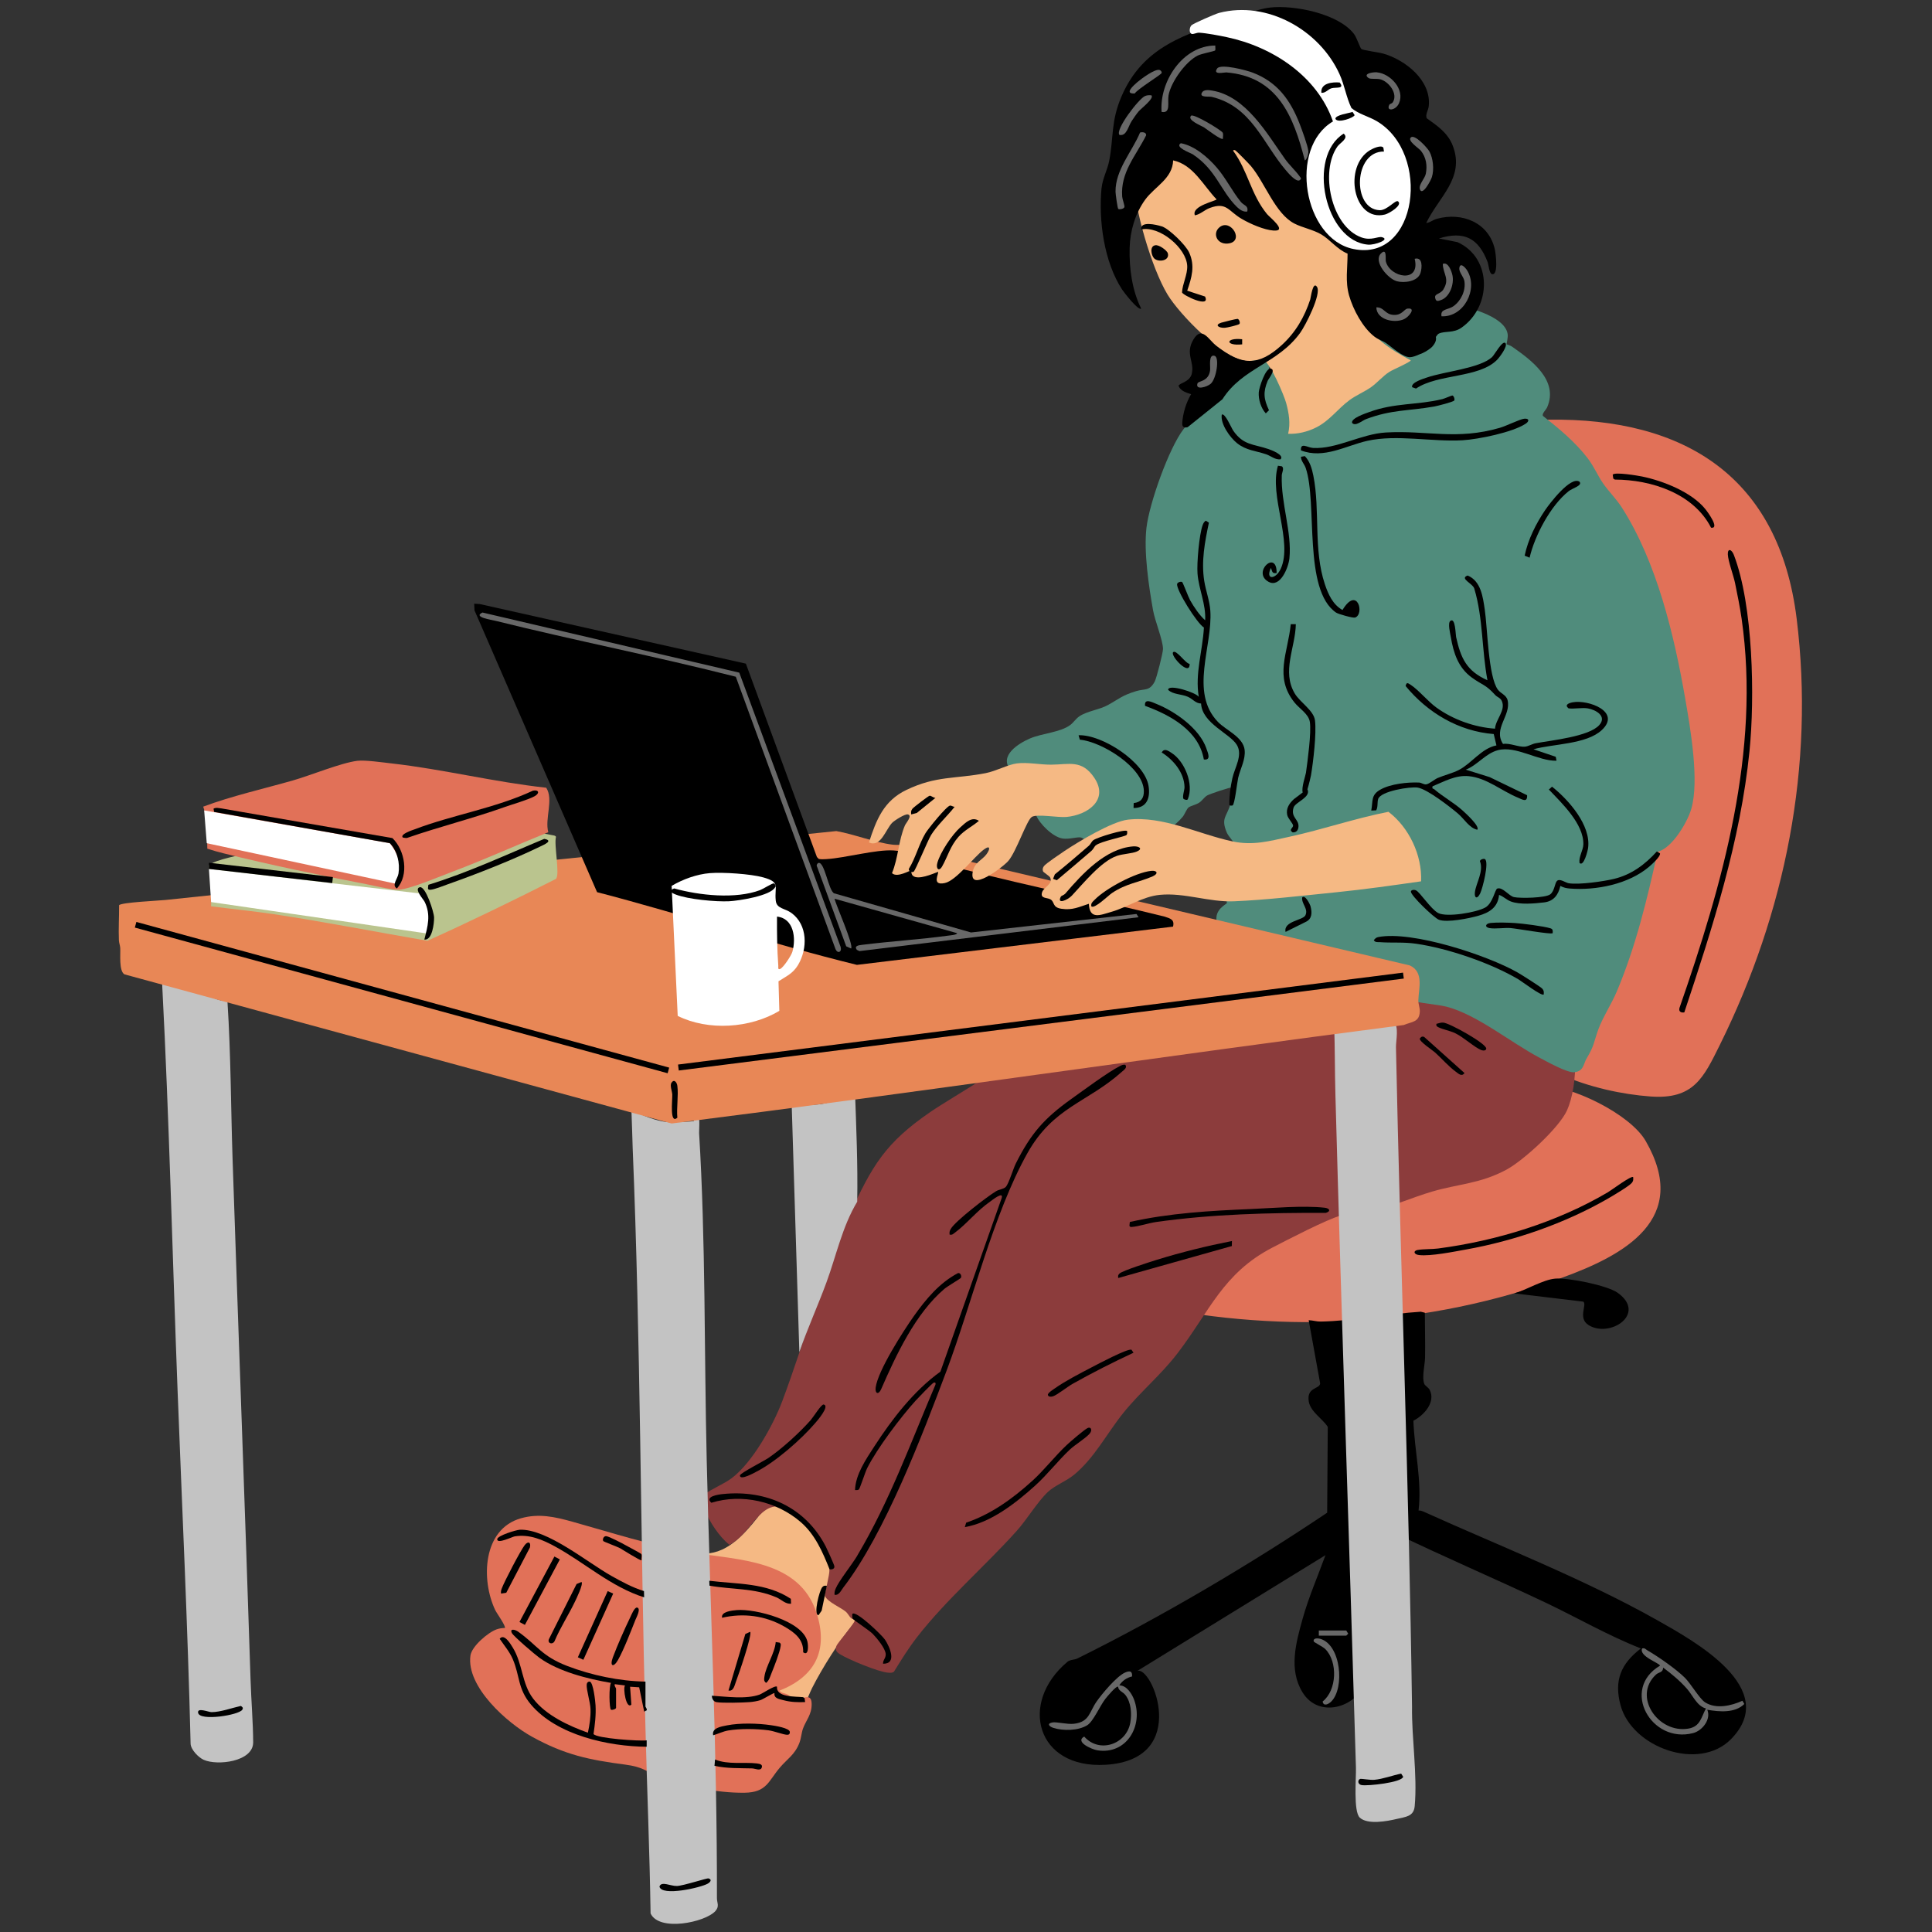 <svg xmlns="http://www.w3.org/2000/svg" xmlns:xlink="http://www.w3.org/1999/xlink" width="500" zoomAndPan="magnify" viewBox="0 0 375 375" height="500" preserveAspectRatio="xMidYMid meet" version="1.2"><rect x="0" y="0" width="375" height="375" fill="#333333" stroke="none"/><g id="e5d7845178"><path style=" stroke:none;fill-rule:nonzero;fill:#e17158;fill-opacity:1;" d="M 292.199 82.953 C 292.105 83.086 289.793 83.633 289.145 83.992 C 284.914 86.305 279.266 97.113 277.562 101.668 C 269.691 122.742 275.785 159.523 282.461 180.82 C 284.125 186.125 286.195 192.555 289.027 197.316 C 294.973 207.34 309.297 212.023 320.387 212.828 C 328.719 213.43 330.656 209.215 333.836 202.785 C 346.504 177.215 352.273 148.648 348.727 120.055 C 345.324 92.695 327.188 81.062 300.508 81.461 C 298.855 81.484 296.34 82.117 294.816 81.984 C 293.895 81.906 293.418 81.086 292.59 81.211 C 291.363 81.398 292.34 82.781 292.207 82.961 Z M 292.199 82.953 "/><path style=" stroke:none;fill-rule:nonzero;fill:#e17158;fill-opacity:1;" d="M 297.895 211.871 C 297.598 212.109 291.395 210.598 290.293 210.426 C 268.371 207.082 231.961 209.043 211.742 218.602 C 203.293 222.602 188.773 233.004 197.098 243.59 C 202.121 249.977 214.922 251.805 222.746 253.406 C 249.809 258.938 277.039 257.461 302.992 248.078 C 315.41 243.598 328.133 236.574 319.434 221.477 C 316.387 216.188 304.961 210.684 299.004 210.637 C 297.121 210.621 297.988 211.816 297.902 211.887 Z M 297.895 211.871 "/><path style=" stroke:none;fill-rule:nonzero;fill:#000000;fill-opacity:1;" d="M 207.148 322.578 C 207.703 322.109 208.555 322.195 209.141 321.898 C 225.66 313.719 242.77 303.574 257.602 293.617 L 257.719 276.957 C 256.727 275.379 254.336 274.027 254.023 271.98 C 253.602 269.207 256.133 269.668 256.242 268.52 L 254.016 256.25 C 254.836 256.273 255.523 256.531 256.375 256.516 C 262.812 256.383 269.34 255.016 275.77 254.602 L 276.562 254.797 C 276.562 257.719 276.664 260.656 276.602 263.574 C 276.57 264.863 275.938 267.48 276.469 268.645 C 276.633 269.004 277.266 269.293 277.523 269.816 C 278.695 272.199 276.344 274.754 274.34 275.754 C 274.535 281.523 276.023 287.461 275.34 293.188 C 275.66 293.18 275.965 293.258 276.258 293.383 C 291.105 300.098 307.539 306.512 321.637 314.461 C 328.828 318.516 345.637 327.738 335.988 337.566 C 329.766 343.898 316.754 339.207 314.543 330.973 C 313.246 326.148 314.637 322.914 318.496 319.961 C 312.121 317.461 306.164 314 299.984 311.062 C 290.145 306.395 280.094 302.129 270.293 297.355 C 269.684 297.059 269.551 296.559 269.637 295.91 C 270.043 295.504 272.074 297.027 272.605 297.152 C 272.449 296.316 272.816 294.777 272.621 294.078 C 272.598 294.008 271.441 293.414 271.262 293.406 C 270.559 293.398 269.934 293.68 269.27 293.695 C 268.402 293.711 264.309 293.531 263.953 293.969 C 263.875 294.062 263.883 295.301 263.391 296.004 C 263.078 296.457 262.258 296.84 262.203 297.059 C 262.156 297.262 262.703 298.215 262.805 298.645 C 263.406 301.121 263.352 303.262 263.703 305.684 C 264.605 311.875 267.316 320.68 265.105 326.484 C 263.203 331.48 255.961 333.621 252.812 328.473 C 250.098 324.047 251.535 318.875 252.836 314.211 C 254.016 309.98 255.781 305.965 257.273 301.855 L 220.707 324.352 C 223.543 323.023 231.273 341.543 214.602 342.543 C 201.137 343.355 197.73 330.512 207.156 322.586 Z M 207.148 322.578 "/><path style=" stroke:none;fill-rule:nonzero;fill:#000000;fill-opacity:1;" d="M 308.273 257.148 C 306.234 255.82 308.086 253.211 307.32 252.648 L 293.926 251.047 C 296.262 250.383 299.484 248.391 301.852 248.18 C 304.289 247.961 311.973 249.477 314.004 250.938 C 319.746 255.062 312.379 259.828 308.273 257.156 Z M 308.273 257.148 "/><path style=" stroke:none;fill-rule:nonzero;fill:#f5b984;fill-opacity:1;" d="M 147.16 294.379 C 147.738 293.633 150.918 289.195 151.551 289.141 C 152.004 289.102 157.762 295.824 159.859 298.902 C 161.086 300.699 161.195 304.324 161 306.457 C 160.914 307.379 160.117 308.723 160.469 309.184 C 161.32 310.293 166.633 313.156 168.07 312.289 C 168.406 312.086 169.719 309.324 170.152 310.938 C 170.293 311.461 167.797 314.727 167.438 314.898 C 167 315.117 166.688 313.922 165.695 315.125 C 162.883 318.547 159.641 323.68 157.629 327.637 C 157.035 328.816 154.066 336.184 153.418 336.316 C 151.848 336.652 154.082 333.113 153.793 332.848 C 153.754 332.809 153.082 332.926 152.66 332.621 C 152.223 332.309 150.746 330.02 150.629 329.449 C 150.34 328.035 150.957 327.551 151.051 326.516 C 151.52 321.086 151.574 317.43 154.332 312.438 C 154.777 311.625 156.191 310.176 155.918 309.559 C 155.832 309.371 153.574 307.184 153.379 307.129 C 152.238 306.793 146.32 308.199 146.406 306.254 C 146.43 305.59 147.043 305.77 147.113 305.348 C 145.375 305.973 143.492 304.199 142.242 304.113 C 141.461 304.059 140.688 304.527 139.797 304.348 C 138.57 304.098 139.391 303.84 137.32 303.863 C 135.211 303.895 133.074 304.512 133.465 301.621 C 137.406 301.402 140.617 302.871 147.168 294.387 Z M 149.223 305.59 C 148.832 305.918 148.191 305.902 148.09 306.324 L 151.809 306.074 L 149.605 304.855 C 149.551 304.895 149.48 305.379 149.23 305.59 Z M 149.223 305.59 "/><path style=" stroke:none;fill-rule:nonzero;fill:#8c3c3c;fill-opacity:1;" d="M 165.945 314.258 C 166.344 314.664 162.609 318.773 162.352 319.477 C 162.07 320.258 162.336 320.641 162.992 321.055 C 164.664 322.109 170.418 324.492 172.309 324.656 C 172.746 324.695 173.168 324.766 173.535 324.445 C 174.941 322.164 176.355 319.883 178.004 317.758 C 183.664 310.48 191.125 304.066 197.332 297.16 C 199.324 294.941 201.355 291.516 203.395 289.586 C 204.73 288.32 206.922 287.531 208.484 286.242 C 212.469 282.953 214.875 278.164 218.051 274.23 C 221.309 270.184 225.293 266.926 228.559 262.668 C 234.766 254.578 237.336 247.148 246.973 242.152 C 249.621 240.777 257.742 236.574 260.141 235.98 C 261.844 235.559 264.395 235.441 266.363 235.012 C 270.559 234.082 274.074 232.426 278 231.277 C 283.148 229.77 287.289 229.77 292.371 227.047 C 295.691 225.266 302.625 218.914 304.156 215.523 C 306.312 210.738 306.688 200.285 302.625 196.387 C 300.773 194.609 299.082 196.355 298.574 198.293 C 298.441 198.801 298.441 200.129 298.379 200.207 C 298.262 200.348 295.059 201.277 294.84 201.207 C 294.418 201.074 294.355 199.887 293.684 199.613 C 293.371 199.48 293.035 199.746 292.715 199.613 C 291.871 199.27 289.668 197.504 288.496 196.879 C 276.734 190.672 266.434 187.445 253.766 183.742 C 250.645 182.828 243.926 180.008 241.074 180.203 C 238.547 180.375 235.922 183.594 233.133 184.438 C 230.43 185.25 227.551 184.367 225.238 184.977 C 224.145 185.266 221.301 187.453 219.957 188.125 C 213.219 191.508 205.258 193.617 200.926 200.34 C 200.629 200.809 200.684 201.363 200.402 201.801 C 197.973 205.621 185.062 212.773 180.66 215.781 C 171.855 221.812 169.281 226.219 164.922 235.754 C 159.742 247.086 156.246 260.234 151.824 271.996 C 150.066 276.668 145.992 283.977 141.977 286.945 C 140.406 288.109 138.008 289.039 136.695 290.094 C 135.523 291.039 136.211 291.883 136.719 293.023 C 137.812 295.48 139.484 298.137 141.57 299.848 C 145.977 297.629 147.434 291.039 152.316 292.633 C 156.027 293.844 160.719 300.832 161 304.574 C 161.078 305.566 160 309.527 160.109 309.777 C 160.617 310.922 163.164 312.016 164.086 312.758 C 164.609 313.172 164.828 313.781 165.227 314.109 C 165.445 314.289 165.914 314.219 165.945 314.25 Z M 165.945 314.258 "/><path style=" stroke:none;fill-rule:nonzero;fill:#508c7c;fill-opacity:1;" d="M 202.652 154.734 C 201.09 153.656 200.004 150.82 198.246 150.211 C 197.41 149.922 196.871 150.352 196.09 149.391 C 193.895 146.656 197.691 144.293 199.926 143.332 C 202.285 142.324 205.805 142.16 207.734 140.723 C 208.359 140.262 208.812 139.496 209.516 139.027 C 211.031 138.012 213.391 137.762 215.031 136.855 C 217.27 135.621 217.77 134.988 220.512 134.152 C 222.207 133.637 223.098 134.199 224.121 132.309 C 224.488 131.629 225.738 126.703 225.738 125.977 C 225.738 124.281 224.184 120.555 223.809 118.461 C 222.965 113.719 221.988 107.145 222.527 102.449 C 223.066 97.754 226.848 87.07 229.695 83.336 C 231.812 80.559 235.445 78.965 236.891 77.145 C 237.352 76.566 237.852 74.934 238.328 74.121 C 240.508 70.426 243.949 68.043 247.707 66.137 C 257.562 61.141 269.988 57.438 281.125 58.945 C 284.172 59.359 292.027 61.203 292.629 64.801 C 292.754 65.551 292.379 66.754 292.441 66.832 C 292.473 66.871 293.121 67.027 293.41 67.23 C 297.145 69.832 302.586 73.77 300.305 79.051 C 300.094 79.543 299.238 80.277 299.484 80.727 C 302.602 83.188 305.727 85.766 308.156 88.93 C 309.414 90.57 310.094 92.297 311.176 93.852 C 312.277 95.43 313.777 96.898 314.855 98.598 C 321.59 109.184 324.938 123.195 327.078 135.473 C 328.086 141.277 329.898 151.578 328.258 157.078 C 327.484 159.656 324.539 164.66 321.746 165.324 C 319.723 174.504 317.48 183.797 313.809 192.469 C 312.801 194.859 311.059 197.52 310.234 199.809 C 309.297 202.418 309.5 202.863 307.953 205.465 C 307.312 206.535 307.445 207.855 305.633 208.121 C 304.258 208.324 300.133 205.988 298.707 205.238 C 293.152 202.285 286.68 196.941 280.773 195.398 C 278.688 194.852 273.629 194.695 272.34 193.414 C 271.824 192.906 271.535 191.82 271.098 191.438 C 270.48 190.898 269.262 190.938 268.488 190.078 C 267.887 189.422 267.863 188.242 267.324 188 C 258.766 185.984 250.02 184.391 241.645 181.703 C 240.234 181.25 236.508 180.438 236.18 178.98 C 235.625 176.496 238.094 175.52 238.125 175.293 C 238.219 174.668 237.531 174.379 237.312 173.879 C 236.5 172.051 236.906 169.488 237.68 167.691 C 238.062 166.809 239.859 164.762 239.844 164.145 C 239.836 163.832 238.438 162.336 238.141 161.648 C 236.898 158.773 238.156 158.492 238.789 156.148 C 239.078 155.078 239.164 153.977 239.109 152.875 C 238.938 152.695 234.742 154.141 234.312 154.398 C 233.734 154.742 233.352 155.414 232.75 155.805 C 232.156 156.195 231.094 156.422 230.695 156.727 C 230.328 157.016 229.961 158.055 229.547 158.555 C 226.293 162.43 223.512 161.297 219.262 162.156 C 216.445 162.723 214.641 164.48 211.531 163.457 C 210.914 163.254 210.117 162.578 209.719 162.539 C 208.867 162.461 207.531 162.934 206.281 162.762 C 204.402 162.508 201.793 159.93 201.113 158.25 C 200.699 157.227 201.41 157.117 201.41 156.961 C 201.41 156.812 199.207 155.625 199.684 154.609 C 200.746 154.266 202.355 156.109 202.66 154.734 Z M 246.902 72.277 C 247.145 72.238 250.332 70.059 251.012 69.691 L 260.688 65.113 C 260.172 65.074 259.695 65.082 259.195 65.23 C 256.906 65.887 252.23 68.223 249.934 69.363 C 249.457 69.605 246.434 71.16 246.332 71.34 C 246.129 71.699 246.418 72.355 246.895 72.285 Z M 246.902 72.277 "/><path style=" stroke:none;fill-rule:nonzero;fill:#e17158;fill-opacity:1;" d="M 97.992 315.992 C 97.461 315.992 96.898 316.078 96.391 316.258 C 94.742 316.836 91.562 319.539 91.312 321.344 C 90.477 327.41 98.461 334.457 103.277 337.105 C 109.66 340.621 114.32 341.59 121.422 342.52 C 124.73 342.957 125.184 343.734 127.863 344.758 C 132.973 346.703 139.031 348.031 144.492 347.969 C 148.809 347.922 149.137 345.734 151.324 343.145 C 152.785 341.41 154.262 340.621 155.16 338.301 C 155.52 337.363 155.559 336.348 155.855 335.527 C 156.441 333.902 157.566 332.832 157.543 330.738 C 157.512 328.145 155.316 330.238 153.973 329.824 C 153.574 329.699 153.301 329.145 152.895 328.918 C 152.402 328.645 151.543 328.629 151.316 328.145 C 158.184 325.422 160.82 320.375 158.516 313.141 C 155.168 302.668 143.281 302.848 134.363 301.332 C 126.168 299.934 118.945 297.551 111.074 295.355 C 107.699 294.418 104.582 293.711 101.105 294.699 C 93.672 296.809 93.328 306.637 96.125 312.523 C 96.398 313.102 98.273 315.695 97.984 316 Z M 97.992 315.992 "/><path style=" stroke:none;fill-rule:nonzero;fill:#c3c3c3;fill-opacity:1;" d="M 259.953 199.723 C 260.359 199.832 260.07 199.285 260.352 199.215 C 261.109 199.035 261.57 199.621 261.805 199.629 C 262.125 199.629 264.098 198.801 264.863 198.777 C 265.613 198.754 265.887 199.387 267.207 198.965 C 267.441 198.887 267.324 198.488 267.754 198.465 C 268.949 198.387 268.871 199.285 269.004 199.23 C 269.48 199.059 269.332 198.035 269.379 197.988 C 269.52 197.848 270.23 198.004 270.496 198.238 C 271.598 199.191 270.934 202.027 270.957 203.277 C 271.84 245.938 273.48 288.57 274.074 331.246 C 273.988 337.363 275.145 344.555 274.59 350.586 C 274.41 352.586 272.84 352.648 271.113 353.055 C 269.246 353.5 265.449 354.219 263.93 352.797 C 262.672 351.617 263.242 345.125 263.188 343.129 C 261.906 299.598 260.391 256.031 259.203 212.5 C 259.078 207.965 259.117 203.41 258.961 198.871 C 259.969 198.41 260.07 198.754 259.961 199.723 Z M 259.953 199.723 "/><path style=" stroke:none;fill-rule:nonzero;fill:#c3c3c3;fill-opacity:1;" d="M 31.52 188.812 C 33.238 188.172 32.527 191.055 32.754 191.297 C 32.832 191.375 34.426 191.297 34.996 191.406 C 37.637 191.93 40.504 193.609 43.172 194.273 L 43.172 190.805 C 44.75 190.578 44.086 193.422 44.164 194.648 C 44.812 204.691 44.805 214.844 45.141 224.906 C 46.266 258.602 47.547 292.375 48.633 326.031 C 48.758 329.973 49.125 334.371 49.141 338.184 C 49.148 341.957 42.172 342.77 39.527 341.574 C 38.512 341.113 37.027 339.598 36.996 338.441 C 36.441 315.703 35.348 292.828 34.473 270.02 C 33.465 243.816 32.855 217.586 31.496 191.438 C 31.449 190.57 31.551 189.688 31.512 188.82 Z M 31.52 188.812 "/><path style=" stroke:none;fill-rule:nonzero;fill:#c3c3c3;fill-opacity:1;" d="M 134.699 217.57 C 134.766 217.508 134.527 216.188 135.078 216.086 C 136.047 215.898 135.656 219.227 135.695 219.922 C 136.977 240.816 136.672 262.387 137.172 283.398 C 137.836 311.695 139.211 340.105 139.156 368.434 C 139.156 369.363 139.695 370.004 138.844 370.949 C 136.883 373.113 127.949 375.004 126.277 371.395 C 126.098 359.414 125.59 347.383 125.285 335.449 C 124.309 297.965 124.348 260.344 122.805 222.898 C 122.703 220.383 122.672 217.852 122.555 215.336 C 124.465 216.492 127.402 217.609 129.629 217.812 C 130.238 217.867 134.527 217.75 134.707 217.57 Z M 134.699 217.57 "/><path style=" stroke:none;fill-rule:nonzero;fill:#c3c3c3;fill-opacity:1;" d="M 154.535 210.387 C 154.699 210.543 154.262 214.203 155.457 214.555 C 155.73 214.633 158.844 214.391 159.344 214.32 C 160.008 214.227 164.742 213.062 164.93 212.836 C 165.07 212.664 164.891 211.934 164.953 211.621 L 165.945 211.621 C 166.195 218.812 166.523 226.047 166.383 233.254 C 163.477 238.098 162.344 243.645 160.43 248.867 C 158.766 253.406 156.73 257.867 155.152 262.441 L 153.543 210.379 C 153.785 210.418 154.473 210.316 154.535 210.379 Z M 154.535 210.387 "/><path style=" stroke:none;fill-rule:nonzero;fill:#e88756;fill-opacity:1;" d="M 23.117 175.707 C 23.133 177.957 22.984 180.242 23.078 182.5 C 23.102 183.031 23.305 183.492 23.336 183.977 C 23.414 185.203 23.055 188.445 24.148 189.117 L 130.371 218.07 C 177.777 212.102 225.066 205.09 272.457 198.957 C 274.004 198.301 275.488 198.449 275.582 196.363 C 275.621 195.59 275.277 194.914 275.301 194.148 C 275.363 191.859 276.414 188.664 273.645 187.391 L 177.949 164.809 C 176.887 163.48 175.012 164.152 173.324 163.957 C 169.867 163.559 165.828 161.922 162.328 161.312 C 118.93 165.801 75.508 170.098 32.129 174.684 C 30.895 174.816 23.469 175.152 23.109 175.707 Z M 23.117 175.707 "/><path style=" stroke:none;fill-rule:nonzero;fill:#000000;fill-opacity:1;" d="M 92.039 117.172 L 92.102 118.477 L 115.891 173.168 C 132.754 177.543 149.402 183.133 166.328 187.281 L 227.684 179.859 C 228.027 178.488 227.16 178.285 226.09 177.926 C 213.219 174.73 200.184 172.09 187.336 168.816 C 183.305 167.785 177.473 165.34 173.449 165.074 C 170.012 164.848 164.156 166.527 160.383 166.754 C 159.898 166.785 159.414 166.809 158.93 166.723 L 158.562 166.348 L 144.773 128.812 L 93.102 117.242 L 92.047 117.18 Z M 92.039 117.172 "/><path style=" stroke:none;fill-rule:nonzero;fill:#f5b984;fill-opacity:1;" d="M 273.84 69.941 C 273.637 70.355 270.379 71.723 269.645 72.199 C 268.395 73.012 267.316 74.301 266.137 75.137 C 264.84 76.051 263.289 76.676 261.953 77.652 C 259.641 79.355 258.062 81.695 255.406 83 C 253.758 83.812 251.879 84.281 250.027 84.195 C 250.504 82.133 250.184 80.262 249.652 78.254 C 249.27 76.801 246.473 70.168 245.145 69.863 C 244.676 69.754 242.762 70.184 241.746 70.051 C 237.141 69.441 228.992 61.086 226.613 57.164 C 223.543 52.086 220.121 40.418 220.012 34.512 C 219.918 29.656 221.473 20.961 223.738 16.648 C 228.715 7.176 249.012 12.215 254.867 19 C 256.555 20.961 258.461 25.164 260.203 26.555 C 261.734 27.773 264.762 26.742 266.043 27.656 C 266.746 28.156 267.973 31.426 268.254 32.387 C 269.84 37.793 269.23 42.199 269.113 47.617 C 269.082 49.164 269.113 50.695 269.371 52.219 C 268.004 50.906 265.59 50.758 264.152 52.086 C 263.492 52.695 263.359 53.445 262.922 54.094 C 262.766 54.328 262.297 54.383 262.227 54.5 C 261.758 55.273 263.406 59.805 263.867 60.82 C 265.941 65.324 269.605 67.684 273.832 69.949 Z M 273.84 69.941 "/><path style=" stroke:none;fill-rule:nonzero;fill:#f5b984;fill-opacity:1;" d="M 203.77 170.23 C 203.676 170.066 202.504 169.254 202.473 169.176 C 202.309 168.762 202.387 168.449 202.637 168.098 C 202.996 167.613 205.922 165.645 206.641 165.16 C 209.375 163.34 215.828 159.453 218.926 159.094 C 225.738 158.312 232.594 161.898 239.203 163.309 C 243.199 164.168 246.355 163.262 250.277 162.414 C 256.727 161.008 263 158.844 269.496 157.57 C 273.473 160.57 276.062 166.012 275.832 171.066 C 270.371 171.848 264.84 172.637 259.336 173.191 C 253.102 173.816 245.668 174.691 239.508 174.941 C 234.672 175.137 229.891 173.223 225.113 173.691 C 221.738 174.027 218.887 176.074 215.75 176.98 C 213.531 177.621 211.5 178.574 211.344 175.426 C 209.422 176.035 208.188 176.715 206.039 176.395 C 204.184 176.121 204.777 175.082 203.895 174.566 C 203.223 174.176 201.863 174.473 202.27 173.184 C 202.598 172.152 204.543 171.566 203.777 170.223 Z M 203.77 170.23 "/><path style=" stroke:none;fill-rule:nonzero;fill:#f5b984;fill-opacity:1;" d="M 175.949 153.32 C 181.723 150.539 185.461 151.211 191.297 150.07 C 193.305 149.68 195.652 148.406 197.348 148.18 C 199.395 147.906 201.863 148.438 204.035 148.422 C 207.531 148.398 209.984 147.383 212.391 150.953 C 215.312 155.289 211.07 158.195 207 158.57 C 205.367 158.719 201.293 157.953 200.285 158.555 C 199.293 159.148 197.277 165.301 195.707 167.113 C 194.699 168.285 187.953 173.441 188.82 169.16 C 189.18 167.371 190.609 166.957 191.453 165.84 C 192.203 164.855 192.281 163.926 190.984 164.879 C 189.078 166.277 185.602 170.941 183.375 171.402 C 180.707 171.957 182.32 169.488 182.07 169.23 C 180.965 169.645 178.223 170.855 177.207 169.996 C 176.832 169.684 176.895 169.02 176.855 168.98 C 176.723 168.84 174.137 170.48 173.137 169.473 C 174.363 166.496 174.379 163.176 175.645 160.211 C 175.855 159.727 177.16 158.312 176.223 158.078 C 175.652 157.938 173.598 159.266 173.16 159.711 C 171.895 161.016 170.98 164.551 168.664 163.52 C 170.09 159.102 171.527 155.438 175.941 153.32 Z M 175.949 153.32 "/><path style=" stroke:none;fill-rule:nonzero;fill:#bac48e;fill-opacity:1;" d="M 40.961 175.91 C 45.023 176.449 49.125 176.84 53.184 177.449 C 63.145 178.957 73.062 180.898 82.965 182.609 C 91.383 178.801 99.684 174.77 107.918 170.59 C 108.723 169.691 107.488 163.965 107.918 162.445 C 107.848 162.148 107.262 162.125 107.012 162.07 C 104.668 161.539 101.332 161.32 98.852 161.047 C 89.375 159.984 79.832 159.445 70.359 158.32 C 63.504 160.305 56.863 162.957 50.062 165.074 C 47.625 165.832 43.359 166.496 41.305 167.473 C 41.047 167.598 40.789 167.809 40.559 167.988 C 40.922 170.824 41.094 173.504 40.961 175.902 Z M 40.961 175.91 "/><path style=" stroke:none;fill-rule:nonzero;fill:#e17158;fill-opacity:1;" d="M 40.238 164.73 C 41.289 165.074 42.352 165.371 43.422 165.637 C 52.242 167.832 62.207 169.91 71.156 171.629 C 72.68 171.926 76.152 172.777 77.496 172.684 C 79.715 172.527 85.496 170.066 87.891 169.168 C 94.133 166.816 100.246 164.035 106.426 161.531 C 105.699 158.898 107.504 155.188 106.02 152.898 C 95.953 151.805 86.074 149.32 76.012 148.18 C 74.328 147.992 70.875 147.492 69.367 147.672 C 66.156 148.07 60.285 150.508 56.824 151.492 C 51.18 153.102 44.945 154.508 39.441 156.57 C 40.355 159.133 40.168 163.441 40.238 164.715 Z M 40.238 164.73 "/><path style=" stroke:none;fill-rule:nonzero;fill:#ffffff;fill-opacity:1;" d="M 130.355 171.957 C 132.52 170.668 135.266 169.676 137.789 169.473 C 140.32 169.27 145.727 169.621 148.145 170.301 C 151.59 171.27 150.27 172.035 150.574 174.816 C 150.746 176.41 152.355 176.277 153.629 177.215 C 156.801 179.539 156.777 184.156 154.895 187.312 C 153.918 188.945 152.637 189.484 151.105 190.469 L 151.27 196.207 C 145.602 199.605 137.461 200.129 131.543 197.184 L 130.363 171.957 Z M 151.066 187.453 C 151.09 187.727 150.926 188.281 151.434 188.07 C 152.059 187.812 153.598 185.453 153.801 184.734 C 154.543 182.109 154.09 178.254 150.816 177.91 C 150.801 181.086 150.832 184.281 151.066 187.453 Z M 151.066 187.453 "/><path style=" stroke:none;fill-rule:nonzero;fill:#000000;fill-opacity:1;" d="M 213.82 36.48 C 214 34.676 214.977 32.871 215.289 31.254 C 216.18 26.648 215.602 23.57 217.668 18.75 C 221.855 8.949 230.219 6.59 239.422 3.559 C 241.566 2.855 244.309 1.707 246.504 1.465 C 251.184 0.934 259.805 2.637 262.812 6.598 C 263.359 7.324 263.992 9.316 264.238 9.512 C 264.551 9.762 267.629 10.16 268.441 10.387 C 272.793 11.629 277.852 15.617 277.32 20.609 C 277.234 21.406 276.602 22.273 276.938 22.961 C 279.023 24.453 281.047 25.805 282 28.328 C 284.359 34.551 279.234 38.246 276.828 43.293 C 277.562 43.207 278.125 42.684 278.859 42.48 C 283.773 41.105 289.004 43.191 290.152 48.438 C 290.309 49.141 290.895 53.516 289.598 53.211 C 289.043 53.078 288.941 51.359 288.738 50.844 C 286.938 46.207 284.203 44.785 279.297 46.277 L 282.906 47.004 C 289.684 50.102 289.543 59.531 283.641 63.625 C 282.109 64.684 280.5 64.207 279.305 64.738 C 278.891 64.918 278.633 65.629 278.297 65.965 C 278.039 66.223 277.484 66.238 277.367 66.402 C 277.234 66.59 277.297 67.16 277.133 67.52 C 276.742 68.348 274.605 69.309 273.707 69.332 C 272.285 69.371 270.238 67.418 269.012 66.582 C 268.355 66.129 267.559 65.941 266.777 65.34 C 264.504 63.594 262.641 60.094 261.859 57.359 C 261.078 54.602 261.57 52.023 261.562 49.227 C 259.555 48.43 258.164 46.48 256.398 45.465 C 254.836 44.566 252.812 44.191 251.262 43.402 C 247.543 41.512 245.543 35.504 242.824 32.254 C 242.465 31.824 239.992 29.273 239.727 29.156 C 239.594 29.094 239.305 29.109 239.359 29.273 C 242.223 33.168 242.785 37.723 245.926 41.551 C 246.449 42.184 250.012 44.941 247.207 44.754 C 245.34 44.629 242.645 43.434 241.02 42.488 C 238.406 40.973 238.117 39.145 234.828 40.363 C 233.734 40.77 233.016 41.598 231.922 41.793 C 231.195 39.949 236.141 38.996 236.133 38.691 C 233.555 36.02 231.625 31.965 227.707 31.133 C 227.598 34.676 224.129 36.223 222.293 38.738 C 220.34 41.426 219.355 44.809 219.262 48.102 C 219.152 51.992 219.738 56.406 221.504 59.891 C 220.973 60.406 218.145 56.719 217.832 56.25 C 214.297 50.875 213.195 42.785 213.812 36.465 Z M 213.82 36.48 "/><path style=" stroke:none;fill-rule:nonzero;fill:#000000;fill-opacity:1;" d="M 231.312 72.559 C 231.914 70.254 229.984 68.707 231.625 65.926 C 233.289 63.109 234.594 65.98 236.164 67.199 C 240.957 70.926 244.23 71.152 248.793 66.973 C 251.473 64.52 253.195 61.547 254.32 58.117 C 254.422 57.812 254.82 54.453 255.625 55.68 C 256.531 57.07 253.375 63.211 252.375 64.59 C 247.988 70.652 241.215 71.309 237.266 77.504 L 230.523 82.914 C 229.812 83.094 229.438 82.875 229.477 82.125 C 229.57 80.301 230.242 78.082 231.195 76.512 C 230.281 76.223 229.109 75.871 228.766 74.895 C 228.812 74.355 230.891 74.223 231.328 72.551 Z M 231.312 72.559 "/><path style=" stroke:none;fill-rule:nonzero;fill:#000000;fill-opacity:1;" d="M 225.465 43.918 C 226.934 44.395 230.148 47.559 230.805 48.992 C 232 51.602 231.312 53.867 230.438 56.422 L 233.898 57.555 C 235.039 59.945 229.555 57.289 229.43 56.758 C 229.516 55.078 230.508 53.312 230.438 51.617 C 230.297 48.141 225.027 43.754 221.504 44.543 C 221.27 42.863 224.41 43.59 225.465 43.934 Z M 225.465 43.918 "/><path style=" stroke:none;fill-rule:nonzero;fill:#000000;fill-opacity:1;" d="M 236.703 44.113 C 238.922 42.293 241.73 47.027 238.242 47.277 C 236.172 47.426 235.305 45.262 236.703 44.113 Z M 236.703 44.113 "/><path style=" stroke:none;fill-rule:nonzero;fill:#000000;fill-opacity:1;" d="M 246.676 71.559 C 247.684 71.777 246.223 73.512 246.059 73.91 C 245.137 76.121 245.293 77.473 246.309 79.629 L 245.691 80.238 C 244.754 79.215 244.238 77.535 244.324 76.152 C 244.371 75.309 245.621 71.332 246.684 71.559 Z M 246.676 71.559 "/><path style=" stroke:none;fill-rule:nonzero;fill:#000000;fill-opacity:1;" d="M 224.23 47.609 C 224.902 47.441 226.512 48.578 226.676 49.172 C 227.074 50.594 224.918 50.977 224.043 50.172 C 223.473 49.641 223.082 47.789 224.223 47.609 Z M 224.23 47.609 "/><path style=" stroke:none;fill-rule:nonzero;fill:#000000;fill-opacity:1;" d="M 240.59 62.867 C 240.453 63.07 238.164 63.609 237.734 63.625 C 236.578 63.688 235.68 63.094 237.016 62.641 C 237.336 62.531 240.047 61.859 240.211 61.891 C 240.531 61.961 240.746 62.625 240.59 62.859 Z M 240.59 62.867 "/><path style=" stroke:none;fill-rule:nonzero;fill:#000000;fill-opacity:1;" d="M 241.105 66.84 C 237.789 67.199 237.797 65.488 241.105 65.848 Z M 241.105 66.84 "/><path style=" stroke:none;fill-rule:nonzero;fill:#ffffff;fill-opacity:1;" d="M 75.656 163.66 C 75.656 163.66 79.301 167.887 76.621 171.488 L 40.129 163.66 L 39.629 157.297 L 75.648 163.66 Z M 75.656 163.66 "/><path style=" stroke:none;fill-rule:nonzero;fill:#ffffff;fill-opacity:1;" d="M 82.668 181.156 L 40.977 175.09 L 40.551 168.66 L 81.316 173.395 C 84.785 176.996 82.66 181.156 82.66 181.156 Z M 82.668 181.156 "/><path style=" stroke:none;fill-rule:nonzero;fill:#ffffff;fill-opacity:1;" d="M 231.242 4.934 C 230.883 5.301 230.727 6.418 231.336 6.59 C 231.656 6.676 232.281 6.316 232.781 6.348 C 234.242 6.441 236.656 6.902 238.133 7.215 C 246.957 9.074 255.68 14.758 258.727 23.57 C 250.059 28.695 253 46.363 262.711 48.336 C 275.184 50.883 277.828 29.758 267.215 23.508 C 265.645 22.586 263.711 22.148 262.312 20.969 C 261.273 18.789 261.008 16.609 259.992 14.371 C 256.109 5.824 245.965 0.082 236.625 2.504 C 235.906 2.691 231.594 4.559 231.242 4.926 Z M 231.242 4.934 "/><path style=" stroke:none;fill-rule:nonzero;fill:#000000;fill-opacity:1;" d="M 166.398 301.934 C 172.66 291.43 176.785 279.977 181.574 268.754 C 181.676 268.441 181.512 268.262 181.207 268.387 C 180.934 268.504 178.16 271.371 177.73 271.855 C 174.785 275.113 170.254 281.117 168.305 284.992 C 167.938 285.727 166.891 288.969 166.711 289.102 C 166.461 289.273 166.234 289.219 165.961 289.219 C 166.055 286.172 168.102 283.227 169.727 280.711 C 173.145 275.434 177.402 269.91 182.531 266.238 L 194.434 232.52 C 194.816 231.145 192.547 232.973 192.172 233.238 C 189.594 235.02 187.609 237.598 185.32 239.277 C 184.984 239.527 184.82 239.746 184.32 239.637 C 184.25 239.176 184.32 238.902 184.555 238.512 C 185.445 236.988 191.625 232.238 193.359 231.199 C 193.941 230.855 194.848 230.801 195.246 230.355 C 195.809 229.715 196.66 226.852 197.168 225.836 C 200.082 220.023 202.668 217.07 207.945 213.305 C 210.266 211.652 215.109 208.051 217.41 206.902 C 217.77 206.723 217.996 206.621 218.418 206.668 C 218.863 207.238 218.152 207.676 217.777 208.012 C 211.07 214.031 204.449 214.828 199.402 223.859 C 192.805 235.637 188.625 253 183.758 265.98 C 179.051 278.523 171.723 297.707 163.68 308.145 C 163.234 308.723 162.836 309.715 161.992 309.551 C 161.938 309.121 162.023 308.777 162.188 308.379 C 162.836 306.816 165.359 303.699 166.406 301.941 Z M 166.398 301.934 "/><path style=" stroke:none;fill-rule:nonzero;fill:#000000;fill-opacity:1;" d="M 275.199 242.613 C 276.367 242.418 277.938 242.488 279.141 242.332 C 290.496 240.84 302.25 237.23 312.113 231.402 C 312.793 231.004 316.645 228.117 316.996 228.477 C 317.035 228.934 317.051 229.199 316.746 229.582 C 316.223 230.23 312.887 232.199 311.957 232.73 C 303.656 237.48 293.973 240.848 284.555 242.527 C 282.156 242.957 277.711 243.863 275.441 243.605 C 274.379 243.488 274.262 242.762 275.207 242.605 Z M 275.199 242.613 "/><path style=" stroke:none;fill-rule:nonzero;fill:#000000;fill-opacity:1;" d="M 257.109 234.418 C 258.086 234.527 258.375 235.105 257.344 235.418 C 246.387 235.379 235.242 235.66 224.395 237.191 C 222.926 237.402 220.965 238.074 219.645 238.152 C 218.996 238.191 219.293 237.645 219.301 237.184 C 226.949 235.465 234.883 235.004 242.707 234.676 C 246.988 234.496 252.914 233.949 257.109 234.418 Z M 257.109 234.418 "/><path style=" stroke:none;fill-rule:nonzero;fill:#000000;fill-opacity:1;" d="M 200.309 287.492 C 202.73 285.297 204.77 282.602 207.117 280.414 C 207.828 279.75 210.383 277.559 211.086 277.191 C 211.766 276.848 212.109 277.613 211.461 278.312 C 210.594 279.266 208.664 280.406 207.609 281.406 C 205.328 283.562 203.301 286.203 200.918 288.359 C 197.16 291.75 192.32 295.551 187.273 296.41 L 187.531 295.551 C 192.367 293.914 196.559 290.883 200.301 287.492 Z M 200.309 287.492 "/><path style=" stroke:none;fill-rule:nonzero;fill:#000000;fill-opacity:1;" d="M 155.402 295.418 C 150.762 291.414 143.969 289.852 138.07 291.688 C 136.711 290.469 139.398 290.086 140.312 289.992 C 148.785 289.117 156.371 292.586 160.297 300.207 C 160.562 300.723 161.922 303.707 161.953 304.02 C 162.008 304.559 161.43 304.684 161.008 304.582 C 159.656 301.215 158.207 297.84 155.41 295.426 Z M 155.402 295.418 "/><path style=" stroke:none;fill-rule:nonzero;fill:#000000;fill-opacity:1;" d="M 185.961 247.102 C 186.445 247.031 186.703 247.688 186.508 248.031 C 186.414 248.195 183.883 249.672 183.312 250.164 C 177.699 254.922 173.91 263.043 171.035 269.629 C 170.52 270.809 169.805 270.496 169.965 269.324 C 170.41 266.004 175.324 258.359 177.402 255.422 C 179.707 252.172 182.367 248.977 185.961 247.102 Z M 185.961 247.102 "/><path style=" stroke:none;fill-rule:nonzero;fill:#000000;fill-opacity:1;" d="M 217.293 247.195 C 217.902 246.617 223.348 244.902 224.543 244.527 C 229.305 243.051 234.25 241.84 239.117 240.879 L 239.102 241.855 L 217.043 248.062 C 217.012 247.664 216.977 247.492 217.293 247.195 Z M 217.293 247.195 "/><path style=" stroke:none;fill-rule:nonzero;fill:#000000;fill-opacity:1;" d="M 157.395 275.59 C 157.863 275.059 159.43 272.527 159.867 272.613 C 161.156 272.871 158.555 275.848 158.25 276.199 C 155.512 279.398 150.574 283.727 146.855 285.633 C 146.582 285.773 143.586 287.484 143.625 286.375 C 143.641 285.945 148.309 283.562 149.16 282.984 C 151.863 281.125 155.223 278.062 157.395 275.598 Z M 157.395 275.59 "/><path style=" stroke:none;fill-rule:nonzero;fill:#000000;fill-opacity:1;" d="M 219.613 261.965 L 220.012 262.566 C 216.023 264.426 212.047 266.434 208.188 268.605 C 207.203 269.16 205.199 270.754 204.395 271.02 C 204.027 271.137 203.48 271.168 203.395 270.754 C 203.316 270.379 204.504 269.652 204.801 269.441 C 206.805 268.027 209.695 266.543 211.906 265.387 C 213.062 264.785 218.801 261.738 219.605 261.973 Z M 219.613 261.965 "/><path style=" stroke:none;fill-rule:nonzero;fill:#000000;fill-opacity:1;" d="M 171.762 318.234 C 172.684 319.625 174.184 322.969 171.402 322.93 C 171.363 322.188 171.941 321.891 171.918 321.078 C 171.887 319.992 170.168 317.914 169.391 317.125 C 168.727 316.453 165.617 314.414 165.5 314.195 C 165.406 314.023 165.406 313.297 165.445 313.258 C 166.141 312.508 171.223 317.422 171.754 318.234 Z M 171.762 318.234 "/><path style=" stroke:none;fill-rule:nonzero;fill:#000000;fill-opacity:1;" d="M 282.547 208.004 C 281.125 206.949 279.867 205.48 278.562 204.301 C 278.047 203.832 275.457 202.152 275.582 201.582 C 275.84 201.262 275.969 201.121 276.406 201.246 L 284.258 208.277 C 283.719 209.051 283.078 208.395 282.555 208.004 Z M 282.547 208.004 "/><path style=" stroke:none;fill-rule:nonzero;fill:#000000;fill-opacity:1;" d="M 278.805 198.73 C 279.266 198.629 279.633 198.449 280.141 198.488 C 281.375 198.574 288.66 202.637 288.48 203.559 C 288.402 203.973 287.871 203.957 287.492 203.809 C 286.219 203.301 284.094 201.348 282.531 200.582 C 281.406 200.035 280.125 199.84 279.234 199.41 C 278.898 199.246 278.727 199.145 278.805 198.73 Z M 278.805 198.73 "/><path style=" stroke:none;fill-rule:nonzero;fill:#000000;fill-opacity:1;" d="M 131.34 366.074 C 132.629 366.043 137.211 364.504 137.523 364.598 C 138.281 364.824 137.859 365.34 137.359 365.621 C 136.008 366.395 128.41 368.137 128.004 366.184 C 128.34 365.066 130.145 366.098 131.34 366.066 Z M 131.34 366.074 "/><path style=" stroke:none;fill-rule:nonzero;fill:#000000;fill-opacity:1;" d="M 41.039 332.324 C 42.789 332.332 45.031 331.496 46.75 331.121 C 47.023 331.332 47.289 331.457 47.023 331.863 C 46.352 332.91 38.801 334.113 38.457 332.473 C 38.223 331.355 40.504 332.324 41.039 332.324 Z M 41.039 332.324 "/><path style=" stroke:none;fill-rule:nonzero;fill:#000000;fill-opacity:1;" d="M 264.062 345.273 C 264.293 345.227 265.957 345.531 266.746 345.461 C 268.434 345.312 270.293 344.594 271.965 344.258 L 272.355 344.867 C 272.129 345.984 265.465 346.695 264.301 346.484 C 263.43 346.328 263.516 345.391 264.07 345.273 Z M 264.062 345.273 "/><path style=" stroke:none;fill-rule:nonzero;fill:#000000;fill-opacity:1;" d="M 99.527 319.789 C 101.496 323.008 101.246 326.773 103.488 329.707 C 105.941 332.926 110.379 334.988 114.109 336.316 C 114.438 334.809 114.672 333.27 114.617 331.715 C 114.57 330.395 113.812 328.02 113.875 326.992 C 113.898 326.648 114.109 326.367 114.477 326.398 C 115.156 326.539 115.547 330.191 115.594 330.98 C 115.703 332.895 115.477 334.691 115.203 336.566 C 115.797 337.434 124.105 337.98 125.52 337.801 L 125.52 339.043 C 118.078 338.988 108.09 336.801 103.066 330.863 C 100.449 327.762 100.941 325.32 99.52 322.016 C 98.891 320.562 97.859 319.391 96.992 318.094 C 97.844 316.961 99.102 319.094 99.52 319.781 Z M 99.527 319.789 "/><path style=" stroke:none;fill-rule:nonzero;fill:#000000;fill-opacity:1;" d="M 124.051 327.504 L 122.297 327.395 L 122.547 330.863 C 121.555 331.879 120.883 327.715 121.312 327.145 L 119.328 326.898 C 119.18 327.246 119.578 327.637 119.578 327.762 L 119.578 331.48 C 119.578 331.73 118.797 331.988 118.586 331.848 C 118.242 331.621 118.172 327.316 118.586 326.648 C 114.07 325.875 108.465 324.477 104.723 321.789 C 103.871 321.18 99.707 317.633 99.359 316.977 C 98.883 316.047 99.957 316.258 100.605 316.727 C 104.395 319.461 105.121 321.438 110.09 323.359 C 114.812 325.172 120.227 326.312 125.285 326.398 L 125.285 331.23 C 125.285 331.332 125.598 331.629 125.535 331.965 L 125.035 332.223 L 124.059 327.488 Z M 124.051 327.504 "/><path style=" stroke:none;fill-rule:nonzero;fill:#000000;fill-opacity:1;" d="M 100.879 296.918 C 106.176 296.73 113.961 303.23 118.656 305.871 C 120.688 307.012 122.758 308.137 124.996 308.832 L 125.027 310.043 C 118.609 308.02 113.461 303.293 107.738 300.176 C 105.309 298.855 102.77 297.746 99.91 298.207 C 99.441 298.277 96.5 299.754 96.508 298.77 C 96.508 298.066 100.215 296.949 100.887 296.926 Z M 100.879 296.918 "/><path style=" stroke:none;fill-rule:nonzero;fill:#000000;fill-opacity:1;" d="M 155.895 320.711 C 156.012 318.195 154.207 316.836 152.223 315.703 C 148.535 313.594 144.273 313.039 140.156 314.008 C 139.891 312.812 142.117 312.586 143 312.516 C 146.598 312.211 155.801 314.602 156.723 318.648 C 156.887 319.359 156.996 321.516 155.902 320.711 Z M 155.895 320.711 "/><path style=" stroke:none;fill-rule:nonzero;fill:#000000;fill-opacity:1;" d="M 147.488 328.895 C 148.027 328.699 150.48 327.023 150.824 327.395 C 150.613 329.488 154.379 329.262 155.871 329.418 L 156.168 329.613 L 156.277 330.371 C 154.832 330.434 153.465 330.387 152.059 330.004 C 151.238 329.777 150.191 329.684 150.324 328.637 C 150.207 328.52 148.059 329.855 147.598 329.996 C 146.988 330.191 146.141 330.332 145.5 330.379 C 144.18 330.48 140.195 330.59 139.039 330.379 C 138.484 330.27 138.172 329.691 138.172 329.137 C 140.961 329.309 144.828 329.871 147.488 328.902 Z M 147.488 328.895 "/><path style=" stroke:none;fill-rule:nonzero;fill:#000000;fill-opacity:1;" d="M 153.543 311.281 C 152.449 311.383 151.668 310.457 150.699 310.043 C 146.375 308.199 142.203 308.574 137.711 307.777 L 137.672 306.824 C 143.133 307.504 148.715 307.176 153.504 310.332 Z M 153.543 311.281 "/><path style=" stroke:none;fill-rule:nonzero;fill:#000000;fill-opacity:1;" d="M 141.086 334.895 C 143.664 334.395 147.066 334.48 149.676 334.863 C 150.363 334.965 153.301 335.402 153.309 336.191 C 153.324 336.535 153.152 336.73 152.793 336.723 C 152.027 336.699 150.262 335.996 149.184 335.855 C 146.793 335.543 143.719 335.496 141.344 335.887 C 140.32 336.059 139.414 336.535 138.43 336.816 C 138.094 335.395 139.992 335.113 141.094 334.895 Z M 141.086 334.895 "/><path style=" stroke:none;fill-rule:nonzero;fill:#000000;fill-opacity:1;" d="M 100.828 314.828 L 107.609 302.121 L 108.664 302.68 L 101.883 315.391 Z M 100.828 314.828 "/><path style=" stroke:none;fill-rule:nonzero;fill:#000000;fill-opacity:1;" d="M 112.16 321.68 L 117.953 308.836 L 119.02 309.316 L 113.23 322.164 Z M 112.16 321.68 "/><path style=" stroke:none;fill-rule:nonzero;fill:#000000;fill-opacity:1;" d="M 112.875 307.066 C 113.258 307.465 111.883 310.285 111.602 310.867 C 110.371 313.445 108.746 315.906 107.637 318.555 C 107.27 319.281 106.246 319 106.527 318.195 L 111.914 307.457 L 112.875 307.059 Z M 112.875 307.066 "/><path style=" stroke:none;fill-rule:nonzero;fill:#000000;fill-opacity:1;" d="M 123.66 312.023 C 124.473 312.203 123.527 313.945 123.332 314.422 C 122.438 316.664 121.086 320.195 119.953 322.203 C 119.086 323.734 118.297 323.461 118.953 321.703 C 119.844 319.32 121.211 316.227 122.328 313.922 C 122.531 313.5 123.152 311.922 123.66 312.031 Z M 123.66 312.023 "/><path style=" stroke:none;fill-rule:nonzero;fill:#000000;fill-opacity:1;" d="M 145.609 316.734 C 146.062 317.219 143.344 325.125 142.891 326.281 C 142.594 327.039 142.406 328.355 141.398 328.129 L 144.672 317.156 Z M 145.609 316.734 "/><path style=" stroke:none;fill-rule:nonzero;fill:#000000;fill-opacity:1;" d="M 97.25 309.301 C 97.195 308.941 97.266 308.66 97.391 308.324 C 97.875 307.004 101.035 300.941 101.855 299.895 C 102.52 299.051 103.113 299.355 102.848 300.387 L 98.266 309.152 L 97.25 309.309 Z M 97.25 309.301 "/><path style=" stroke:none;fill-rule:nonzero;fill:#000000;fill-opacity:1;" d="M 146.957 342.293 C 147.457 342.355 148.113 342.473 147.84 343.129 C 147.566 343.789 146.551 343.262 145.992 343.246 C 143.531 343.176 141.109 343.285 138.68 342.746 L 138.789 341.52 C 141.305 342.559 144.367 341.98 146.957 342.285 Z M 146.957 342.293 "/><path style=" stroke:none;fill-rule:nonzero;fill:#000000;fill-opacity:1;" d="M 120.312 300.488 C 119.727 300.176 117.195 299.262 117.094 299.113 C 116.906 298.848 117.125 298.145 117.648 298.168 C 118.211 298.199 120.867 299.605 121.547 299.988 C 121.969 300.223 124.395 301.504 124.48 301.645 C 124.645 301.902 124.473 302.496 124.52 302.84 C 124.363 303.027 120.75 300.723 120.305 300.48 Z M 120.312 300.488 "/><path style=" stroke:none;fill-rule:nonzero;fill:#000000;fill-opacity:1;" d="M 151.324 318.836 C 151.605 319.039 151.559 319.227 151.52 319.523 C 151.379 320.656 150.246 323.555 149.762 324.727 C 149.488 325.398 149.309 326.172 148.707 326.648 C 148.184 326.289 148.316 325.875 148.387 325.352 C 148.66 323.422 150.402 320.852 150.566 318.719 L 151.316 318.836 Z M 151.324 318.836 "/><path style=" stroke:none;fill-rule:nonzero;fill:#000000;fill-opacity:1;" d="M 160.492 307.809 L 159.484 312.625 L 158.875 313.5 C 157.824 313.516 159.039 308.668 159.617 308.051 C 159.914 307.738 160.086 307.77 160.484 307.801 Z M 160.492 307.809 "/><path style=" stroke:none;fill-rule:nonzero;fill:#000000;fill-opacity:1;" d="M 297.652 145.434 L 301.969 146.891 L 302.117 147.656 C 298.574 147.75 294.27 144.699 290.762 145.605 C 288.332 146.238 286.766 148.531 284.508 149.391 L 289.137 150.836 L 296.41 154.352 C 296.488 155.875 295.457 155.164 294.59 154.805 C 291.496 153.539 288.574 150.992 285.102 150.656 C 282.516 150.398 280.336 151.695 278.062 152.617 C 277.906 153.188 278.203 153.031 278.375 153.18 C 280.039 154.625 282.188 155.789 283.891 157.32 C 284.438 157.812 287.328 160.43 286.734 161.047 C 285.234 160.75 284.188 158.938 283.023 157.945 C 281.445 156.602 277.07 153.195 275.191 152.875 C 273.746 152.633 267.996 153.555 267.504 155.078 C 267.285 155.758 267.504 156.617 267.113 157.289 L 266.16 157.328 C 266.52 155.438 266.051 154.328 267.926 153.266 C 269.887 152.148 273.207 151.797 275.434 151.891 C 275.914 151.914 276.359 152.32 276.844 152.242 C 277.445 152.141 278.414 151.281 279.055 151.008 C 280.391 150.438 281.953 150.078 283.188 149.438 C 285.648 148.164 287.57 145.238 290.457 144.684 L 289.934 142.48 C 283.125 141.949 277.078 138.324 272.832 133.16 C 273.012 132.324 273.277 132.59 273.816 132.926 C 275.285 133.863 277.18 136.168 278.82 137.348 C 282.047 139.676 286.211 141.168 290.184 141.434 C 290.293 139.629 292.309 137.887 291.504 136.066 C 291.223 135.426 290.598 135.324 290.207 134.887 C 288.324 132.801 287.73 133.012 285.656 131.496 C 283.039 129.586 282.125 126.75 281.602 123.656 C 281.484 122.945 280.961 120.922 281.523 120.508 C 282.5 119.797 282.523 123.156 282.625 123.625 C 283.539 127.758 284.648 130.23 288.715 132.035 C 287.609 126.211 287.871 120.008 286.188 114.352 C 286.016 113.277 283.172 112.316 284.867 111.707 C 287.461 112.785 287.824 115.867 288.191 118.312 C 288.723 121.875 288.863 131.324 290.738 133.863 C 291.309 134.637 292.395 134.895 292.629 135.934 C 293.309 138.918 289.785 141.402 291.73 144.395 C 293.137 144.191 294.691 145.035 295.996 144.926 C 296.652 144.871 297.387 144.387 298.082 144.262 C 301.133 143.691 308.43 142.98 310.422 140.73 C 311.965 138.996 309.719 137.754 308.18 137.496 C 307.094 137.316 305.609 137.629 304.461 137.496 C 303.594 136.816 304.5 136.457 305.266 136.316 C 308.281 135.762 314.746 138.129 310.906 141.707 C 307.914 144.496 301.469 144.363 297.637 145.434 Z M 297.652 145.434 "/><path style=" stroke:none;fill-rule:nonzero;fill:#000000;fill-opacity:1;" d="M 325.969 195.691 C 334.328 171.637 341.754 145.816 338.043 120.062 C 337.707 117.75 337.238 115.438 336.77 113.16 C 336.457 111.645 335.418 108.902 335.371 107.598 C 335.324 106.363 336.113 106.605 336.535 107.699 C 340.301 117.461 340.621 135.426 339.574 145.809 C 337.824 163.184 332.406 180.062 326.922 196.504 C 326.32 196.605 325.812 196.371 325.977 195.699 Z M 325.969 195.691 "/><path style=" stroke:none;fill-rule:nonzero;fill:#000000;fill-opacity:1;" d="M 241.582 145.582 C 241.793 147.406 240.738 149.227 240.328 150.977 C 240.117 151.898 239.664 156.156 239.242 156.336 C 239.148 156.375 238.617 156.43 238.625 156.211 C 238.586 154.5 238.828 152.75 239.195 151.078 C 239.656 148.977 241.27 146.594 240.078 144.598 C 238.742 142.348 233.328 140.426 233.125 136.551 C 232.055 136.527 231.547 135.691 230.578 135.254 C 229.305 134.684 227.691 134.832 226.73 133.895 C 226.715 132.684 232.18 134.41 232.68 135.262 C 231.922 130.699 233.43 126.328 233.68 121.805 C 232.336 121.008 228.246 114.445 228.48 113.344 C 228.551 113.02 229.219 112.816 229.453 112.973 C 229.617 113.082 230.633 115.844 231 116.508 C 231.734 117.805 232.82 119.43 233.922 120.398 C 234.102 117.32 232.672 114.336 232.438 111.348 C 232.281 109.348 232.758 103.777 233.43 101.934 C 233.57 101.559 233.703 101.293 234.047 101.059 L 234.648 101.449 C 233.852 105.207 233.141 108.934 233.742 112.762 C 234.047 114.688 234.781 116.555 234.922 118.523 C 235.406 125.406 230.836 134.332 236.391 140.113 C 237.984 141.77 241.293 143.02 241.59 145.582 Z M 241.582 145.582 "/><path style=" stroke:none;fill-rule:nonzero;fill:#000000;fill-opacity:1;" d="M 321.59 165.262 L 322.207 165.637 C 322.363 166.23 320.598 167.793 320.09 168.23 C 316.129 171.613 309.828 172.871 304.711 172.465 C 304.008 172.41 303.484 172.285 302.867 171.957 C 302.469 173.691 301.578 174.926 299.734 175.152 C 297.832 175.379 295.02 175.637 293.27 174.98 C 292.379 174.645 291.809 173.98 290.965 173.699 C 290.746 176.121 289.09 177.145 286.953 177.746 C 285.203 178.246 280.898 179.129 279.305 178.527 C 278.336 178.168 273.84 173.832 273.855 173.066 C 273.863 172.73 274.449 172.637 274.84 172.816 C 275.629 173.176 277.695 176.426 279.133 177.207 C 280.797 178.105 286.672 177.098 288.324 176.129 C 289.793 175.27 290.152 172.621 290.629 172.465 C 291.676 172.121 292.84 173.895 293.871 174.129 C 295.043 174.387 300 174.309 300.914 173.582 C 301.734 172.934 301.773 171.465 302.188 171.012 C 302.727 170.426 303.859 171.34 304.5 171.441 C 306.523 171.754 311.207 171.09 313.285 170.59 C 316.645 169.785 319.324 167.785 321.598 165.262 Z M 321.59 165.262 "/><path style=" stroke:none;fill-rule:nonzero;fill:#000000;fill-opacity:1;" d="M 296.09 82.266 C 293.566 83.922 286.953 85.273 283.898 85.453 C 277.93 85.797 271.121 84.289 265.41 85.562 C 261.266 86.484 256.961 89.148 252.516 87.422 C 252.398 85.773 253.773 86.883 254.859 86.945 C 259.414 87.211 264.215 84.219 268.996 83.945 C 277.008 83.492 282.742 85.484 291.145 83.031 C 292.355 82.68 294.996 81.367 295.855 81.273 C 296.785 81.172 296.926 81.727 296.09 82.273 Z M 296.09 82.266 "/><path style=" stroke:none;fill-rule:nonzero;fill:#000000;fill-opacity:1;" d="M 252.516 88.664 L 253.266 88.531 C 254.25 89.547 254.648 90.977 254.922 92.336 C 256.273 99.145 254.891 106.621 257.156 113.402 C 257.805 115.328 258.703 117.367 260.578 118.398 C 263.469 113.617 264.918 119.234 263.016 119.867 C 262.609 120 259.758 119.195 259.336 118.906 C 252.883 114.508 255.758 97.605 253.438 90.836 C 253.156 90.023 252.523 89.508 252.516 88.656 Z M 252.516 88.664 "/><path style=" stroke:none;fill-rule:nonzero;fill:#000000;fill-opacity:1;" d="M 251.309 134.605 C 252.371 136.379 255.008 137.895 255.242 139.855 C 255.547 142.363 254.906 147.867 254.461 150.492 C 254.406 150.82 254.07 152.227 253.773 153.195 C 254.523 154.781 251.402 155.664 251.074 156.773 C 250.504 158.688 252.121 158.984 252.035 160.445 C 251.996 161.125 251.637 161.617 250.902 161.562 C 250.066 161.031 251.02 160.688 250.988 160.242 C 250.957 159.797 249.98 158.875 249.84 158.156 C 249.59 156.891 250.262 155.922 251.145 155.109 L 252.859 153.812 C 252.555 152.922 253.43 150.445 253.484 150 C 253.805 147.68 254.555 142.199 254.242 140.129 C 254.008 138.582 252.207 137.535 251.285 136.387 C 247.246 131.387 249.996 126.719 250.535 121.148 L 251.52 121.148 C 251.441 125.664 248.746 130.309 251.316 134.613 Z M 251.309 134.605 "/><path style=" stroke:none;fill-rule:nonzero;fill:#000000;fill-opacity:1;" d="M 267.754 182.875 C 267.309 182.844 266.949 182.945 266.652 182.492 C 266.91 182.188 267.098 181.961 267.52 181.883 C 274.113 180.609 288.691 185.406 294.59 188.773 C 295.285 189.172 299.082 191.562 299.379 191.922 C 299.695 192.297 299.672 192.578 299.633 193.031 C 299.254 193.422 295.41 190.5 294.746 190.102 C 289.348 186.914 281.102 184.086 274.879 183.18 C 272.324 182.812 270.184 183.055 267.746 182.867 Z M 267.754 182.875 "/><path style=" stroke:none;fill-rule:nonzero;fill:#000000;fill-opacity:1;" d="M 250.277 108.371 C 250.105 110.098 248.512 114.18 246.223 112.926 C 242.926 111.105 247.855 106.535 247.793 111.223 C 246.855 111.387 246.965 110.879 246.684 110.23 C 245.551 112.621 247.621 112.52 248.59 110.402 C 250.996 105.137 246.285 96.211 248.051 90.398 L 248.801 90.508 C 249.332 90.883 248.809 91.734 248.793 92.258 C 248.598 97.668 250.785 103.293 250.277 108.363 Z M 250.277 108.371 "/><path style=" stroke:none;fill-rule:nonzero;fill:#000000;fill-opacity:1;" d="M 332.117 102.426 C 328.711 95.766 320.52 93.109 313.441 93.086 L 313.137 92.891 L 313.027 92.133 C 313.395 91.562 317.91 92.32 318.738 92.492 C 322.824 93.336 328.344 95.516 331.008 98.816 C 331.484 99.41 333.875 102.668 332.117 102.426 Z M 332.117 102.426 "/><path style=" stroke:none;fill-rule:nonzero;fill:#000000;fill-opacity:1;" d="M 220.02 156.836 L 220.051 155.875 C 221.473 155.719 222.059 154.906 222.02 153.492 C 221.91 148.938 213.805 143.934 209.602 143.574 L 209.352 142.707 C 213.945 142.551 222.199 147.93 222.934 152.555 C 223.301 154.852 222.621 156.844 220.02 156.836 Z M 220.02 156.836 "/><path style=" stroke:none;fill-rule:nonzero;fill:#000000;fill-opacity:1;" d="M 274.84 75.418 L 274.09 75.152 C 273.848 74.23 276.281 73.512 276.938 73.285 C 280.359 72.09 287.164 71.52 289.598 69.324 C 290.066 68.902 291.629 65.988 292.199 66.598 C 292.73 67.16 291.035 69.379 290.598 69.824 C 287.078 73.426 279.117 72.527 274.848 75.418 Z M 274.84 75.418 "/><path style=" stroke:none;fill-rule:nonzero;fill:#000000;fill-opacity:1;" d="M 279.898 77.488 C 280.344 77.379 281.789 76.746 281.898 76.762 C 282.188 76.816 282.422 77.512 282.266 77.738 C 282.078 78.02 278.938 78.809 278.352 78.91 C 273.41 79.785 270.145 79.473 265.168 81.344 C 264.371 81.641 263.062 82.852 262.438 82.078 C 262.203 81.18 265.027 80.246 265.777 79.973 C 270.715 78.16 275.035 78.652 279.898 77.48 Z M 279.898 77.488 "/><path style=" stroke:none;fill-rule:nonzero;fill:#000000;fill-opacity:1;" d="M 304.461 95.352 C 300.977 98.121 297.895 103.941 296.895 108.246 L 295.934 107.855 C 296.582 104.738 298.137 101.621 299.922 98.996 C 300.797 97.715 304.852 92.367 306.578 93.492 C 307.219 94.266 305.25 94.719 304.453 95.352 Z M 304.461 95.352 "/><path style=" stroke:none;fill-rule:nonzero;fill:#000000;fill-opacity:1;" d="M 234.164 145.301 C 234.469 146.176 235.125 147.609 233.664 147.414 C 232.703 141.801 227.129 138.777 222.254 137.004 C 222.066 135.457 223.598 136.285 224.48 136.637 C 228.152 138.129 232.828 141.418 234.172 145.301 Z M 234.164 145.301 "/><path style=" stroke:none;fill-rule:nonzero;fill:#000000;fill-opacity:1;" d="M 301.242 152.688 C 304.461 155.242 308.828 160.164 308.25 164.582 C 308.188 165.074 307.406 168.324 306.578 167.496 C 306.414 166.262 307.297 165.066 307.328 163.895 C 307.422 159.93 303.164 155.906 300.633 153.25 L 301.242 152.695 Z M 301.242 152.688 "/><path style=" stroke:none;fill-rule:nonzero;fill:#000000;fill-opacity:1;" d="M 177.332 169.199 C 177.004 169.395 176.34 169.16 176.402 168.652 C 177.715 166.551 178.395 163.777 179.637 161.719 C 180.137 160.883 183.766 156.391 184.422 156.359 C 184.695 156.344 185 156.617 185.297 156.594 C 183.898 158.383 181.93 160.148 180.73 162.062 C 180.09 163.09 177.676 168.996 177.332 169.199 Z M 177.332 169.199 "/><path style=" stroke:none;fill-rule:nonzero;fill:#000000;fill-opacity:1;" d="M 245.699 88.156 C 243.707 87.492 241.887 87.422 240.133 86.039 C 238.742 84.938 236.852 82.281 237.141 80.488 C 237.742 80.035 239.023 83.094 239.367 83.586 C 241.355 86.469 243.301 86.164 246.207 87.164 C 246.738 87.344 249.363 88.32 248.551 89.156 C 247.473 89.273 246.691 88.484 245.707 88.156 Z M 245.699 88.156 "/><path style=" stroke:none;fill-rule:nonzero;fill:#000000;fill-opacity:1;" d="M 275.105 67.988 C 275.262 67.473 279.453 65.887 276.578 64.738 C 275.09 64.145 270.441 64.355 269.684 63.836 C 269.34 63.594 269.371 62.844 270.004 62.875 C 272.168 63.359 277.609 62.797 278.625 65.184 C 278.961 65.98 278.492 66.746 277.938 67.348 C 277.43 67.887 274.559 69.762 275.105 67.996 Z M 275.105 67.988 "/><path style=" stroke:none;fill-rule:nonzero;fill:#000000;fill-opacity:1;" d="M 293.309 180.141 C 292.012 180.031 290.277 180.344 289.098 180.141 C 288.145 179.969 288.277 179.258 289.332 179.145 C 290.551 179.012 292.785 179.074 294.051 179.16 C 295.543 179.258 299.641 179.773 300.953 180.188 C 301.453 180.344 301.406 180.703 301.367 181.133 C 301.062 181.422 294.395 180.234 293.301 180.148 Z M 293.309 180.141 "/><path style=" stroke:none;fill-rule:nonzero;fill:#000000;fill-opacity:1;" d="M 225.48 146.051 C 225.98 145.184 226.676 145.676 227.387 146.129 C 229.945 147.758 231.758 152.203 230.562 155.102 C 230.453 155.453 229.742 155.102 229.719 155.07 C 229.438 154.625 229.93 153.344 229.914 152.773 C 229.859 149.969 227.754 147.469 225.48 146.051 Z M 225.48 146.051 "/><path style=" stroke:none;fill-rule:nonzero;fill:#000000;fill-opacity:1;" d="M 288.223 166.754 C 289.082 167.301 287.777 172.434 287.305 173.402 C 286.711 174.629 286.125 174.316 286.281 173.137 C 286.516 171.379 288.027 169.113 287.25 167.145 C 287.312 166.809 287.988 166.613 288.215 166.754 Z M 288.223 166.754 "/><path style=" stroke:none;fill-rule:nonzero;fill:#000000;fill-opacity:1;" d="M 131.605 206.629 L 272.328 188.785 L 272.477 189.941 L 131.75 207.785 Z M 131.605 206.629 "/><path style=" stroke:none;fill-rule:nonzero;fill:#000000;fill-opacity:1;" d="M 26.172 180.043 L 26.473 178.949 L 129.887 207.223 L 129.59 208.316 Z M 26.172 180.043 "/><path style=" stroke:none;fill-rule:nonzero;fill:#000000;fill-opacity:1;" d="M 130.848 172.441 C 135.695 173.801 142.766 174.559 147.535 172.77 C 148.152 172.535 149.934 171.395 150.191 171.465 C 150.379 171.512 150.754 171.988 150.449 172.215 C 149.605 173.887 143.312 174.848 141.508 174.934 C 138.938 175.059 133.52 174.559 131.16 173.629 C 130.355 173.316 129.645 172.902 130.848 172.441 Z M 130.848 172.441 "/><path style=" stroke:none;fill-rule:nonzero;fill:#000000;fill-opacity:1;" d="M 216.789 166.129 C 213.734 167.152 210.234 171.52 208.031 173.855 C 207.227 174.707 205.02 175.652 205.938 173.988 C 205.992 173.895 206.539 173.715 206.766 173.457 C 210.07 169.605 214.594 164.691 219.934 164.285 C 221.059 164.199 221.934 164.723 220.668 165.277 C 219.746 165.676 217.957 165.73 216.797 166.121 Z M 216.789 166.129 "/><path style=" stroke:none;fill-rule:nonzero;fill:#000000;fill-opacity:1;" d="M 212.242 163.066 C 212.945 162.539 218.355 160.875 218.777 161.305 C 218.777 161.57 218.848 161.82 218.668 162.062 C 218.434 162.383 213.641 163.277 212.656 164.105 C 212.414 164.309 212.234 164.816 211.844 165.152 C 209.609 167.051 207.398 168.973 205.137 170.848 L 204.395 170.59 L 204.746 169.707 C 206.992 167.91 209.172 166.027 211.352 164.152 C 211.703 163.848 211.836 163.371 212.242 163.059 Z M 212.242 163.066 "/><path style=" stroke:none;fill-rule:nonzero;fill:#000000;fill-opacity:1;" d="M 223.738 170.098 C 220.996 171.293 218.637 171.457 215.82 173.348 C 215.164 173.785 212.43 176.488 211.828 175.926 C 211.711 175.293 212.062 175.066 212.438 174.676 C 214.586 172.457 220.387 169.363 223.426 169.035 C 224.637 168.902 224.895 169.59 223.73 170.098 Z M 223.738 170.098 "/><path style=" stroke:none;fill-rule:nonzero;fill:#000000;fill-opacity:1;" d="M 186.047 162.422 C 184.43 164.246 183.969 166.223 182.867 168.168 C 182.234 169.285 181.621 168.574 181.938 167.488 C 182.531 165.395 184.781 162.016 186.422 160.562 C 187.461 159.641 188.641 158.43 190.008 159.32 C 188.711 160.43 187.219 161.102 186.047 162.422 Z M 186.047 162.422 "/><path style=" stroke:none;fill-rule:nonzero;fill:#000000;fill-opacity:1;" d="M 77.035 172.449 C 75.957 171.809 77.176 170.621 77.348 169.543 C 77.668 167.527 77.113 165.129 75.664 163.66 L 41.562 157.594 L 41.445 156.961 C 41.945 156.68 42.477 156.867 42.992 156.914 L 76.168 162.672 C 78.613 165.043 79.426 169.816 77.043 172.449 Z M 77.035 172.449 "/><path style=" stroke:none;fill-rule:nonzero;fill:#000000;fill-opacity:1;" d="M 103.762 154.547 C 102.504 155.242 99.473 156.109 97.93 156.656 C 91.719 158.875 85.309 160.453 79.082 162.617 C 78.902 162.723 78.184 162.578 78.152 162.539 C 77.66 161.883 80.09 161.117 80.441 160.984 C 87.789 158.18 96.188 156.859 103.441 153.469 C 104.598 153.219 104.801 153.977 103.77 154.547 Z M 103.762 154.547 "/><path style=" stroke:none;fill-rule:nonzero;fill:#000000;fill-opacity:1;" d="M 105.621 162.824 C 107.496 163.152 105.652 163.926 104.855 164.309 C 99.449 166.934 92.586 169.637 86.895 171.645 C 86.012 171.957 84.324 172.66 83.488 172.707 C 82.84 172.738 83.137 172.199 83.145 171.738 C 90.867 169.371 98.188 165.926 105.621 162.832 Z M 105.621 162.824 "/><path style=" stroke:none;fill-rule:nonzero;fill:#000000;fill-opacity:1;" d="M 64.484 171.402 L 40.559 168.66 L 40.559 167.457 L 64.617 170.238 Z M 64.484 171.402 "/><path style=" stroke:none;fill-rule:nonzero;fill:#000000;fill-opacity:1;" d="M 81.504 172.207 C 82.605 171.98 84.23 177.004 84.254 178.074 C 84.277 179.18 83.902 182.586 82.363 182.367 C 83.02 179.789 83.676 177.566 82.41 175.012 C 82.191 174.574 80.262 172.465 81.504 172.207 Z M 81.504 172.207 "/><path style=" stroke:none;fill-rule:nonzero;fill:#000000;fill-opacity:1;" d="M 252.758 174.191 C 253.328 173.613 254.266 175.496 254.375 175.918 C 254.695 177.145 254.688 178.379 253.422 178.949 L 249.527 180.883 C 249.074 178.785 252.898 178.645 253.375 177.668 C 254 176.379 252.586 175.449 252.758 174.199 Z M 252.758 174.191 "/><path style=" stroke:none;fill-rule:nonzero;fill:#000000;fill-opacity:1;" d="M 130.355 210.129 C 130.879 209.371 131.395 210.137 131.473 210.754 C 131.715 212.648 131.293 214.992 131.473 216.945 C 129.941 218.305 130.527 213.555 130.488 212.469 C 130.465 211.777 129.965 210.676 130.348 210.121 Z M 130.355 210.129 "/><path style=" stroke:none;fill-rule:nonzero;fill:#000000;fill-opacity:1;" d="M 176.863 158.07 C 176.824 157.609 176.801 157.344 177.113 156.961 C 177.348 156.672 180.246 154.445 180.457 154.445 C 180.77 154.445 181.191 154.883 181.574 154.859 L 177.949 157.797 L 176.871 158.078 Z M 176.863 158.07 "/><path style=" stroke:none;fill-rule:nonzero;fill:#000000;fill-opacity:1;" d="M 230.898 128.852 C 231.031 131.449 227.066 127.25 227.707 126.594 C 228.285 125.992 230.164 128.859 230.898 128.852 Z M 230.898 128.852 "/><path style=" stroke:none;fill-rule:nonzero;fill:#000000;fill-opacity:1;" d="M 260.812 25.945 C 261.875 26.836 260.125 27.688 259.594 28.438 C 256.172 33.285 258.367 43.941 264.238 46.074 C 266.168 46.777 267.473 45.84 268.23 46.035 C 269.957 46.48 266.824 47.59 265.559 47.488 C 257.156 46.809 253.617 30.438 260.805 25.938 Z M 260.812 25.945 "/><path style=" stroke:none;fill-rule:nonzero;fill:#000000;fill-opacity:1;" d="M 268.832 41.637 C 262.641 43.168 260.656 32.238 265.973 29.117 C 266.504 28.805 268.098 28.07 268.512 28.664 L 268.629 29.414 C 262.719 29.32 262.406 40.605 267.785 40.801 C 269.238 40.855 270.879 38.715 271.355 39.082 C 272.316 39.816 269.605 41.449 268.832 41.637 Z M 268.832 41.637 "/><path style=" stroke:none;fill-rule:nonzero;fill:#000000;fill-opacity:1;" d="M 258.453 17.133 C 257.758 17.32 257.297 18.109 256.477 18.008 C 256.289 16.117 258.625 15.891 260.031 16.016 C 261.07 17.312 259.328 16.891 258.453 17.133 Z M 258.453 17.133 "/><path style=" stroke:none;fill-rule:nonzero;fill:#000000;fill-opacity:1;" d="M 259.211 23.086 C 259.055 22.336 262.016 21.922 262.539 21.734 L 262.93 22.344 C 262.828 22.828 259.703 23.992 259.211 23.086 Z M 259.211 23.086 "/><path style=" stroke:none;fill-rule:nonzero;fill:#686868;fill-opacity:1;" d="M 328.609 336.402 C 330.422 335.934 332.164 333.723 331.383 331.863 C 333.695 332.262 336.77 332.551 338.574 330.738 L 338.199 330.121 C 336.059 331.082 333.102 331.793 330.961 330.426 C 329.883 329.738 328.211 326.828 327.047 325.664 C 325.352 323.977 321.84 321.531 319.738 320.32 C 319.418 320.133 319.254 319.82 318.738 319.961 C 318.059 321.492 322.199 322.828 322.207 323.305 C 314.52 327.848 320.488 338.496 328.617 336.395 Z M 321.441 325.023 C 321.973 324.531 322.785 324.695 322.816 323.68 C 324.461 324.898 326.055 326.227 327.414 327.762 C 328.57 329.059 329.391 331.176 331.125 331.613 C 330.18 333.348 330.039 335.121 327.719 335.52 C 321.863 336.52 316.832 329.277 321.434 325.031 Z M 321.441 325.023 "/><path style=" stroke:none;fill-rule:nonzero;fill:#686868;fill-opacity:1;" d="M 204.238 334.324 C 205.145 334.176 207.102 334.738 208.453 334.582 C 211.469 334.238 211.422 332.324 212.836 330.285 C 213.883 328.777 216.742 325.367 218.355 324.648 C 219.207 324.266 219.824 324.273 219.73 325.398 C 218.715 325.633 217.793 326.25 217.262 327.137 C 218.637 327.102 219.668 328.707 220.113 329.871 C 222.004 334.871 218.723 340.637 212.984 339.73 C 211.961 339.566 208.555 338.105 210.445 337.066 C 213.383 340.402 218.66 338.574 219.395 334.348 C 219.691 332.613 219.559 330.488 218.473 329.043 C 217.965 328.355 217.121 328.254 217.016 327.395 C 216.68 327.152 214.859 329.355 214.547 329.754 C 213.484 331.113 212.203 334.16 211 334.887 C 209.25 335.941 206.375 335.988 204.457 335.379 C 203.551 335.09 203.207 334.504 204.262 334.332 Z M 204.238 334.324 "/><path style=" stroke:none;fill-rule:nonzero;fill:#686868;fill-opacity:1;" d="M 256.234 318.086 C 260.297 319.203 261.047 327.684 258.375 330.285 C 257.844 330.801 256.875 331.27 256.727 330.254 C 259.508 328.082 259.68 322.516 257.234 320.078 C 256.766 319.609 255.039 318.781 254.992 318.594 C 254.836 317.922 255.758 317.961 256.242 318.086 Z M 256.234 318.086 "/><path style=" stroke:none;fill-rule:nonzero;fill:#686868;fill-opacity:1;" d="M 255.984 316.484 L 261.312 316.484 L 261.688 317.102 L 261.312 317.477 L 255.984 317.477 Z M 255.984 316.484 "/><path style=" stroke:none;fill-rule:nonzero;fill:#686868;fill-opacity:1;" d="M 93.656 118.891 L 143.492 130.559 L 163.164 183.789 C 163.453 184.828 162.586 185.148 162.18 184.25 L 142.82 131.355 C 127.379 127.422 111.711 124.359 96.242 120.516 C 95.422 120.312 91.703 119.781 93.648 118.891 Z M 93.656 118.891 "/><path style=" stroke:none;fill-rule:nonzero;fill:#686868;fill-opacity:1;" d="M 158.883 167.496 C 160.062 167.246 160.82 172.887 161.906 173.395 L 188.477 180.992 L 220.59 177.402 L 220.996 178.035 L 166.805 184.609 L 166.305 184.359 C 165.75 183.578 166.648 183.477 167.336 183.391 C 172.918 182.695 178.574 182.352 184.148 181.594 C 184.523 181.539 185.648 181.477 185.789 181.133 L 161.977 174.441 C 162.297 175.762 165.766 183.5 165.195 184.102 L 164.25 183.68 L 158.602 168.246 C 158.383 167.98 158.656 167.535 158.867 167.496 Z M 158.883 167.496 "/><path style=" stroke:none;fill-rule:nonzero;fill:#686868;fill-opacity:1;" d="M 271.105 54.578 C 269.418 54.133 266.52 50.766 268.012 49.234 C 269.254 47.961 268.879 50.281 268.988 50.727 C 269.762 53.883 275.762 55.07 274.59 50.234 C 276.164 49.812 276.047 51.914 275.715 52.977 C 275.199 54.664 272.566 54.969 271.105 54.586 Z M 271.105 54.578 "/><path style=" stroke:none;fill-rule:nonzero;fill:#686868;fill-opacity:1;" d="M 282.148 59.406 C 283.602 58.352 284.523 56.391 284.242 54.586 C 284.117 53.758 283.188 52.844 283.25 52.094 C 283.367 50.781 284.43 51.914 284.805 52.539 C 286.945 56.133 284.156 61.594 279.797 61.391 C 279.516 59.898 281.047 60.203 282.148 59.406 Z M 282.148 59.406 "/><path style=" stroke:none;fill-rule:nonzero;fill:#686868;fill-opacity:1;" d="M 275.59 36.691 C 275.332 35.816 276.578 34.668 276.758 33.691 C 277.055 32.105 276.812 30.57 275.816 29.289 C 275.395 28.742 273.152 27.383 273.832 26.688 C 274.566 25.938 277.078 28.734 277.445 29.398 C 278.18 30.75 278.383 32.902 277.93 34.371 C 277.742 34.988 276.047 38.223 275.582 36.691 Z M 275.59 36.691 "/><path style=" stroke:none;fill-rule:nonzero;fill:#686868;fill-opacity:1;" d="M 267.27 14.043 C 269.91 14.293 272.73 17.383 271.543 20.047 C 270.879 21.531 268.934 21.656 269.691 20.289 C 269.754 20.18 270.184 20.102 270.348 19.844 C 271.395 18.188 269.566 15.82 267.902 15.391 C 267.223 15.219 266.027 15.406 265.652 15.156 C 264.387 14.293 266.52 13.965 267.27 14.035 Z M 267.27 14.043 "/><path style=" stroke:none;fill-rule:nonzero;fill:#686868;fill-opacity:1;" d="M 280.156 56.172 C 281.445 54.125 280.102 53.211 280.047 51.227 C 281.094 50.766 281.75 52.641 281.922 53.445 C 282.273 55.102 281.43 57.617 279.734 58.227 C 279.125 58.445 278.711 58.617 278.562 57.797 C 278.406 56.969 279.562 57.133 280.172 56.172 Z M 280.156 56.172 "/><path style=" stroke:none;fill-rule:nonzero;fill:#686868;fill-opacity:1;" d="M 234.875 71.902 C 234.977 71.184 234.5 68.676 235.766 69.074 C 236.734 69.379 236.117 73.512 234.992 74.496 C 234.312 75.098 231.969 75.832 232.43 74.418 C 232.594 73.902 234.578 74.105 234.875 71.91 Z M 234.875 71.902 "/><path style=" stroke:none;fill-rule:nonzero;fill:#686868;fill-opacity:1;" d="M 273.23 59.898 C 274.965 59.703 273.41 61.555 272.535 61.945 C 270.652 62.805 267.199 62.086 267.145 59.656 C 268.691 59.609 268.77 61.047 270.527 61.125 C 272.176 61.203 272.52 59.969 273.23 59.891 Z M 273.23 59.898 "/><path style=" stroke:none;fill-rule:nonzero;fill:#686868;fill-opacity:1;" d="M 237.961 14.059 C 237.656 14.035 235.312 14.613 236.258 13.285 C 236.953 12.309 242.004 13.652 243.152 14.098 C 247.949 15.93 250.473 19.43 252.273 24.07 C 252.711 25.211 253.852 28.289 253.953 29.344 C 253.992 29.742 253.703 30.984 253.266 31.141 C 251.059 22.562 248.02 14.852 237.969 14.051 Z M 237.961 14.059 "/><path style=" stroke:none;fill-rule:nonzero;fill:#686868;fill-opacity:1;" d="M 235.211 18.805 C 234.672 18.672 232.758 18.992 233.281 18 C 233.625 17.344 234.594 17.469 235.211 17.57 C 241.863 18.633 245.949 26 249.434 30.875 C 250.27 32.043 251.512 33.176 252.262 34.238 C 252.5 34.574 252.711 34.621 252.262 34.988 C 251.566 35.418 249.98 33.52 249.543 32.996 C 245.121 27.812 242.934 20.672 235.219 18.805 Z M 235.211 18.805 "/><path style=" stroke:none;fill-rule:nonzero;fill:#686868;fill-opacity:1;" d="M 229.195 27.797 C 231.852 28.281 234.414 30.5 236.148 32.496 C 237.938 34.559 239.133 37.082 240.855 39.199 C 241.41 39.887 242.363 39.887 242.09 41.059 C 241.316 41.176 240.637 40.699 240.109 40.191 C 236.922 37.09 236.07 32.957 231.508 29.953 C 231.047 29.648 227.926 28.586 229.195 27.797 Z M 229.195 27.797 "/><path style=" stroke:none;fill-rule:nonzero;fill:#686868;fill-opacity:1;" d="M 235.891 8.84 C 235.852 9.129 235.984 9.582 235.852 9.793 C 235.758 9.941 233.227 10.41 232.492 10.777 C 230.125 11.957 227.293 15.898 226.816 18.492 C 226.566 19.859 227.316 22.055 225.465 21.727 C 225.004 15.852 229.578 8.84 235.883 8.84 Z M 235.891 8.84 "/><path style=" stroke:none;fill-rule:nonzero;fill:#686868;fill-opacity:1;" d="M 221.285 25.727 C 221.707 25.586 222.52 25.656 222.465 26.266 C 220.48 30.25 217.457 33.418 217.816 38.176 C 217.855 38.676 218.316 39.902 218.254 40.168 C 218.16 40.59 217.223 40.691 217.051 40.551 C 216.914 40.441 216.523 37.629 216.523 37.215 C 216.477 32.973 219.738 29.438 221.285 25.719 Z M 221.285 25.727 "/><path style=" stroke:none;fill-rule:nonzero;fill:#686868;fill-opacity:1;" d="M 221.02 21.609 C 220.551 22.156 220.074 22.875 219.668 23.484 C 218.965 24.539 218.691 26.461 217.293 26.188 C 216.367 25.258 221.027 19.141 222.262 18.633 C 222.676 18.461 223.059 18.461 223.488 18.5 C 224.082 19.094 221.527 21.016 221.02 21.609 Z M 221.02 21.609 "/><path style=" stroke:none;fill-rule:nonzero;fill:#686868;fill-opacity:1;" d="M 220.27 18.133 C 218.074 18.289 220.059 16.547 220.785 15.922 C 221.535 15.281 224.199 13.301 225.066 13.582 C 225.301 13.652 225.527 13.902 225.473 14.168 C 225.402 14.488 220.746 17.32 220.27 18.133 Z M 220.27 18.133 "/><path style=" stroke:none;fill-rule:nonzero;fill:#686868;fill-opacity:1;" d="M 233.734 24.75 C 233.148 24.375 230.367 23.32 231.18 22.469 C 231.648 21.977 237.055 25.266 237.32 25.742 C 237.492 26.047 237.336 26.57 237.375 26.93 C 237.062 27.273 234.242 25.078 233.734 24.75 Z M 233.734 24.75 "/></g></svg>